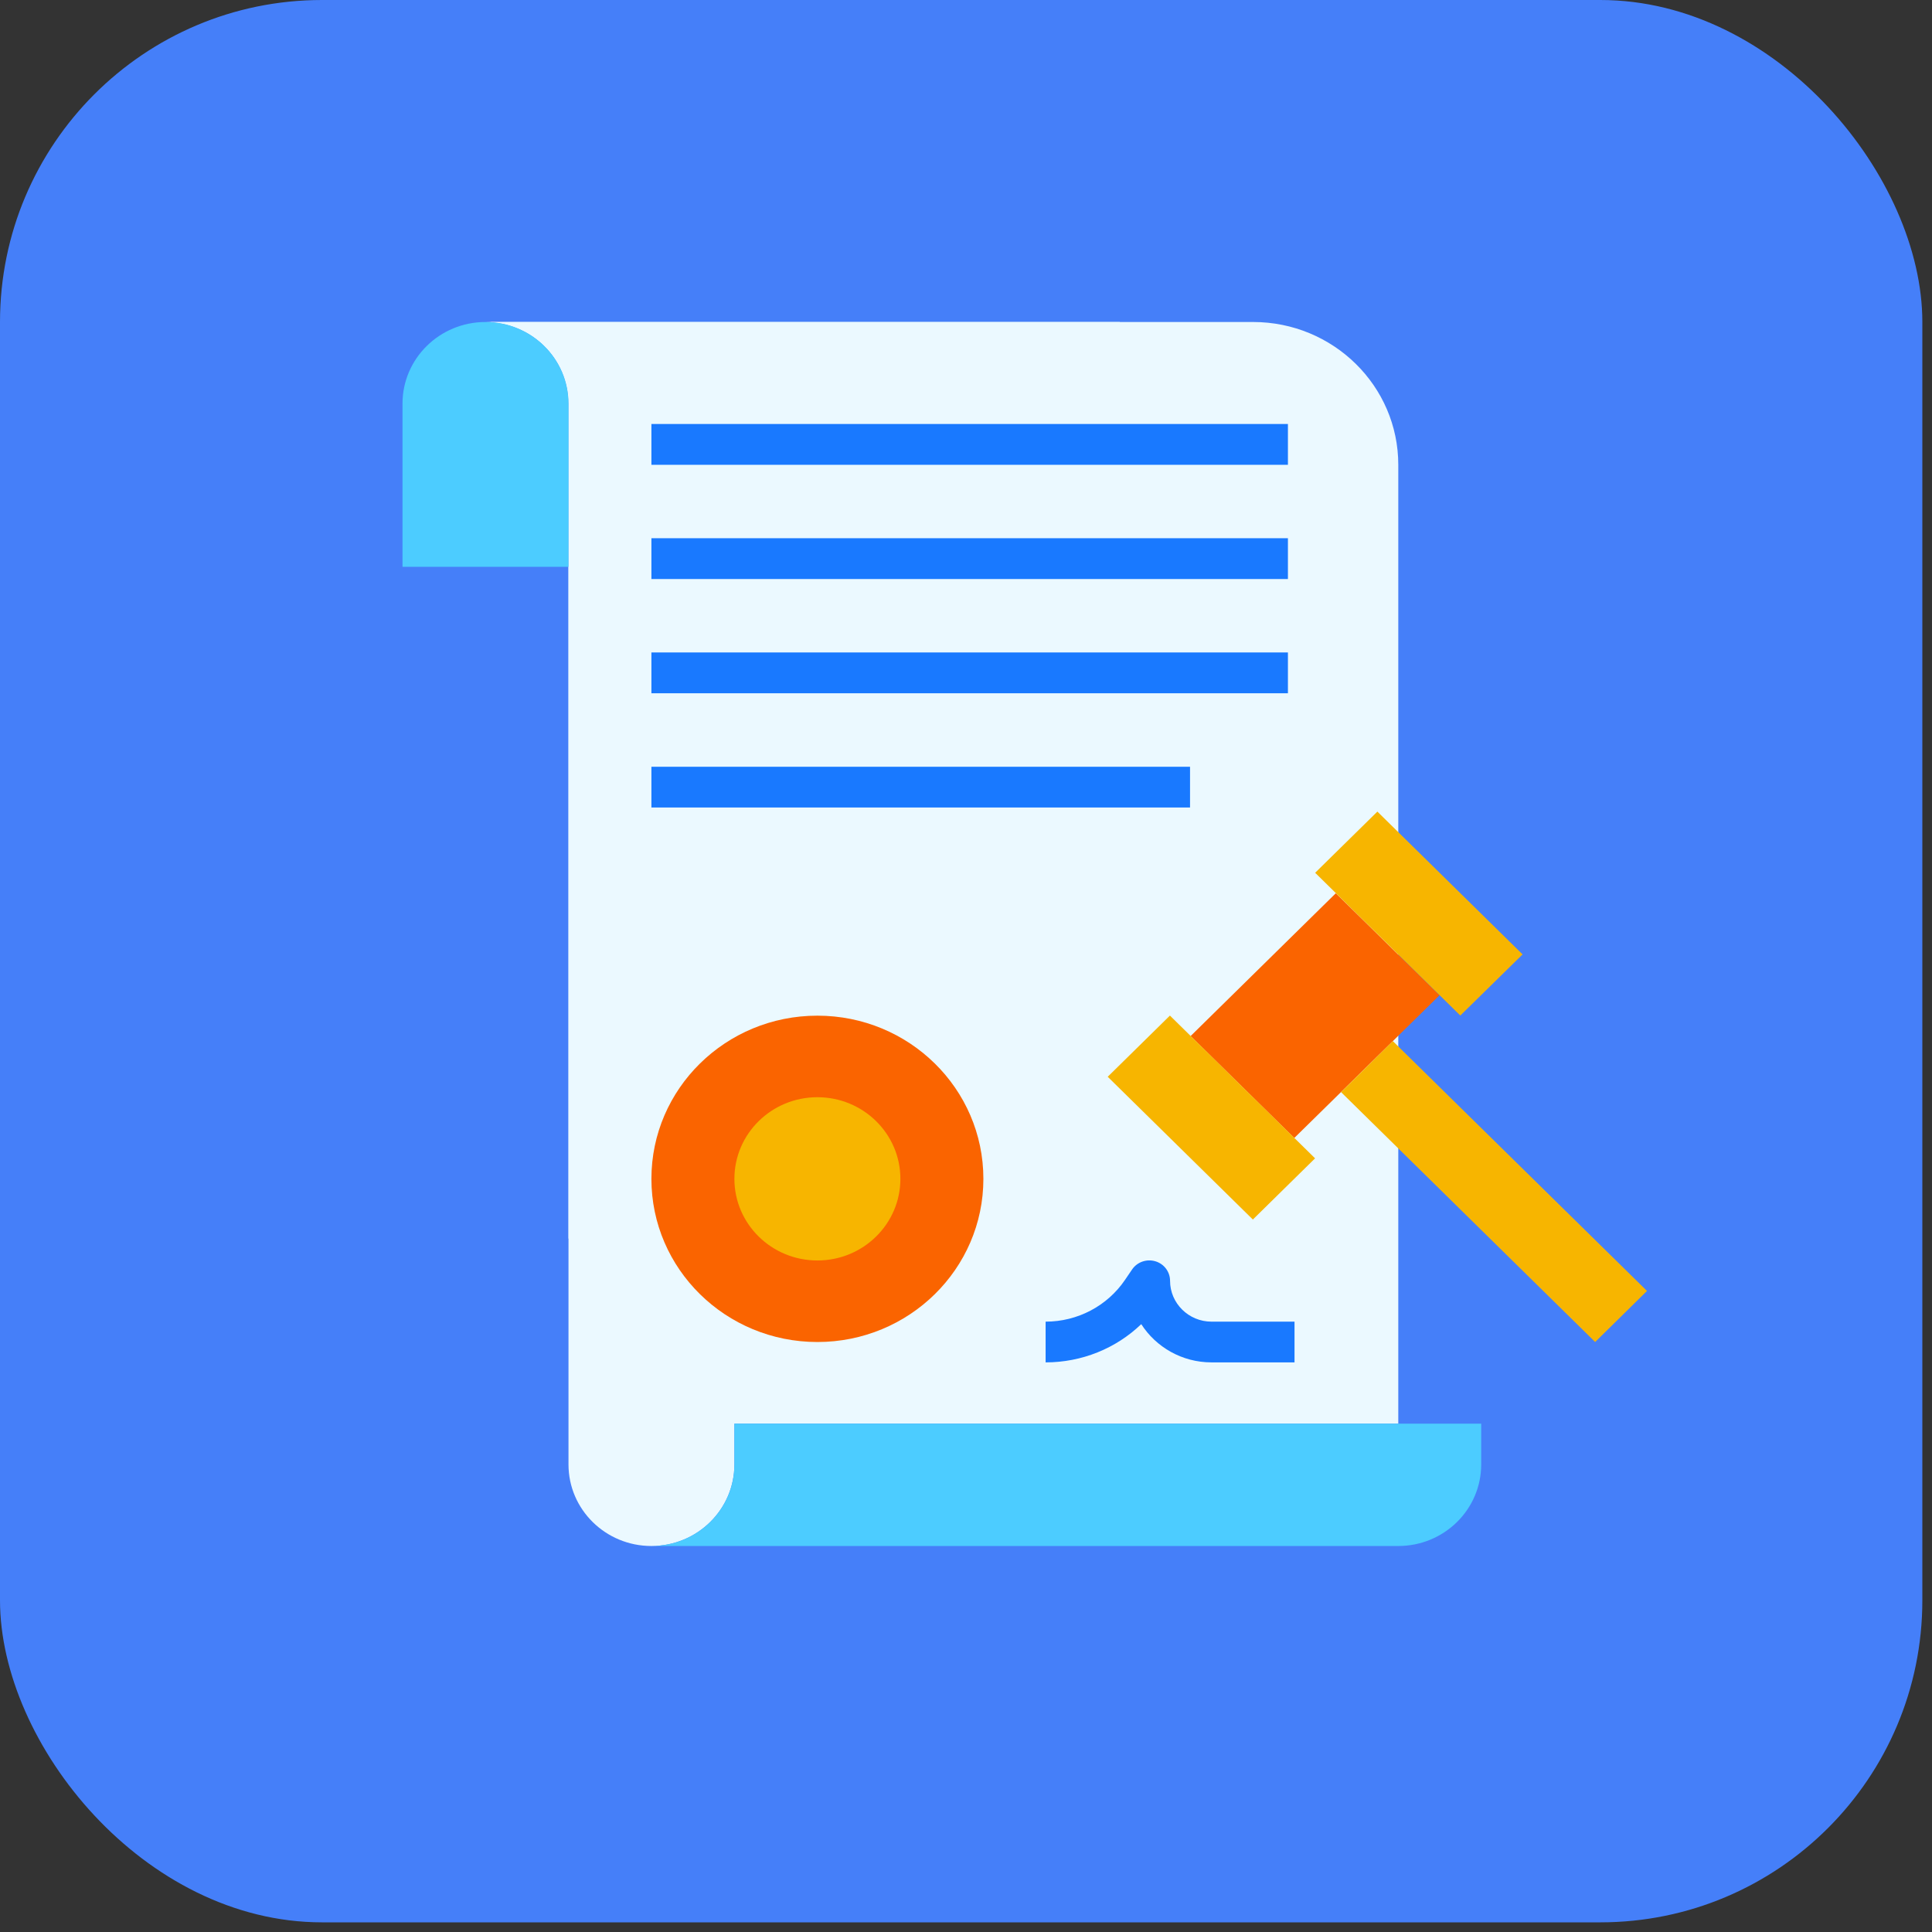 <?xml version="1.0" encoding="UTF-8"?>
<svg width="24px" height="24px" viewBox="0 0 24 24" version="1.1" xmlns="http://www.w3.org/2000/svg" xmlns:xlink="http://www.w3.org/1999/xlink">
    <rect x="0" y="0" width="24" height="24" fill="#333333" stroke="none"/>
    <!-- Generator: Sketch 63.1 (92452) - https://sketch.com -->
    <title>tendering</title>
    <desc>Created with Sketch.</desc>
    <g id="Page-1" stroke="none" stroke-width="1" fill="none" fill-rule="evenodd">
        <g id="tendering">
            <g id="Group-26">
                <g id="Group-28">
                    <rect id="Rectangle" fill="#457FF9" x="0" y="0" width="23.88" height="23.88" rx="4"></rect>
                    <g id="law-2" transform="translate(5, 4)" fill-rule="nonzero">
                        <g id="law">
                            <path d="M12.37,13.685 L4.123,13.685 L4.123,14.192 C4.123,14.751 3.662,15.205 3.092,15.205 C2.523,15.205 2.062,14.751 2.062,14.192 L2.062,1.014 C2.062,0.454 1.6,0 1.031,0 L10.566,0 C11.562,0 12.37,0.794 12.37,1.774 L12.37,13.685 Z" id="Path" fill="#EBF9FF"></path>
                            <path d="M2.062,1.014 L2.062,11.385 C3.077,12.193 4.322,12.671 5.669,12.671 C9.085,12.671 11.854,9.608 11.854,5.829 C11.854,3.364 10.676,1.205 8.909,0 L1.031,0 C1.6,0 2.062,0.454 2.062,1.014 Z" id="Path" fill="#EBF9FF"></path>
                            <path d="M12.37,13.685 L4.123,13.685 L4.123,14.192 C4.123,14.751 3.662,15.205 3.092,15.205 L12.37,15.205 C12.939,15.205 13.4,14.751 13.4,14.192 L13.4,13.685 L12.37,13.685 Z" id="Path" fill="#4CCCFF"></path>
                            <path d="M2.062,3.041 L0,3.041 L0,1.014 C0,0.454 0.462,0 1.031,0 C1.6,0 2.062,0.454 2.062,1.014 L2.062,3.041 Z" id="Path" fill="#4CCCFF"></path>
                            <ellipse id="Oval" fill="#FA6400" cx="5.154" cy="10.644" rx="2.062" ry="2.027"></ellipse>
                            <ellipse id="Oval" fill="#F7B500" cx="5.154" cy="10.644" rx="1.031" ry="1.014"></ellipse>
                            <polygon id="Path" fill="#FA6400" transform="translate(11.336, 8.617) rotate(-45) translate(-11.336, -8.617) " points="10.064 7.703 12.594 7.724 12.609 9.531 10.079 9.509"></polygon>
                            <g id="Group" transform="translate(8.73, 5.497)" fill="#F7B500">
                                <polygon id="Path" transform="translate(4.829, 5.305) rotate(-45) translate(-4.829, -5.305) " points="4.359 3.088 5.262 3.095 5.3 7.522 4.396 7.515"></polygon>
                                <polygon id="Path" transform="translate(1.318, 4.386) rotate(-45) translate(-1.318, -4.386) " points="0.766 3.117 1.85 3.126 1.871 5.655 0.787 5.646"></polygon>
                                <polygon id="Path" transform="translate(3.895, 1.852) rotate(-45) translate(-3.895, -1.852) " points="3.343 0.583 4.427 0.592 4.448 3.122 3.364 3.112"></polygon>
                            </g>
                            <polygon id="Path" fill="#1979FF" points="3.092 4.105 10.999 4.105 10.999 4.612 3.092 4.612"></polygon>
                            <polygon id="Path" fill="#1979FF" points="3.092 1.267 10.999 1.267 10.999 1.774 3.092 1.774"></polygon>
                            <polygon id="Path" fill="#1979FF" points="3.092 2.686 10.999 2.686 10.999 3.193 3.092 3.193"></polygon>
                            <polygon id="Path" fill="#1979FF" points="3.092 5.525 9.783 5.525 9.783 6.031 3.092 6.031"></polygon>
                            <path d="M11.081,12.924 L10.05,12.924 C9.683,12.924 9.36,12.734 9.177,12.449 C8.863,12.751 8.438,12.924 7.989,12.924 L7.989,12.418 C8.386,12.418 8.756,12.223 8.976,11.898 L9.063,11.77 C9.126,11.677 9.244,11.636 9.352,11.668 C9.461,11.7 9.535,11.799 9.535,11.911 C9.535,12.19 9.766,12.418 10.05,12.418 L11.081,12.418 L11.081,12.924 Z" id="Path" fill="#1979FF"></path>
                        </g>
                    </g>
                </g>
            </g>
        </g>
    </g>
</svg>